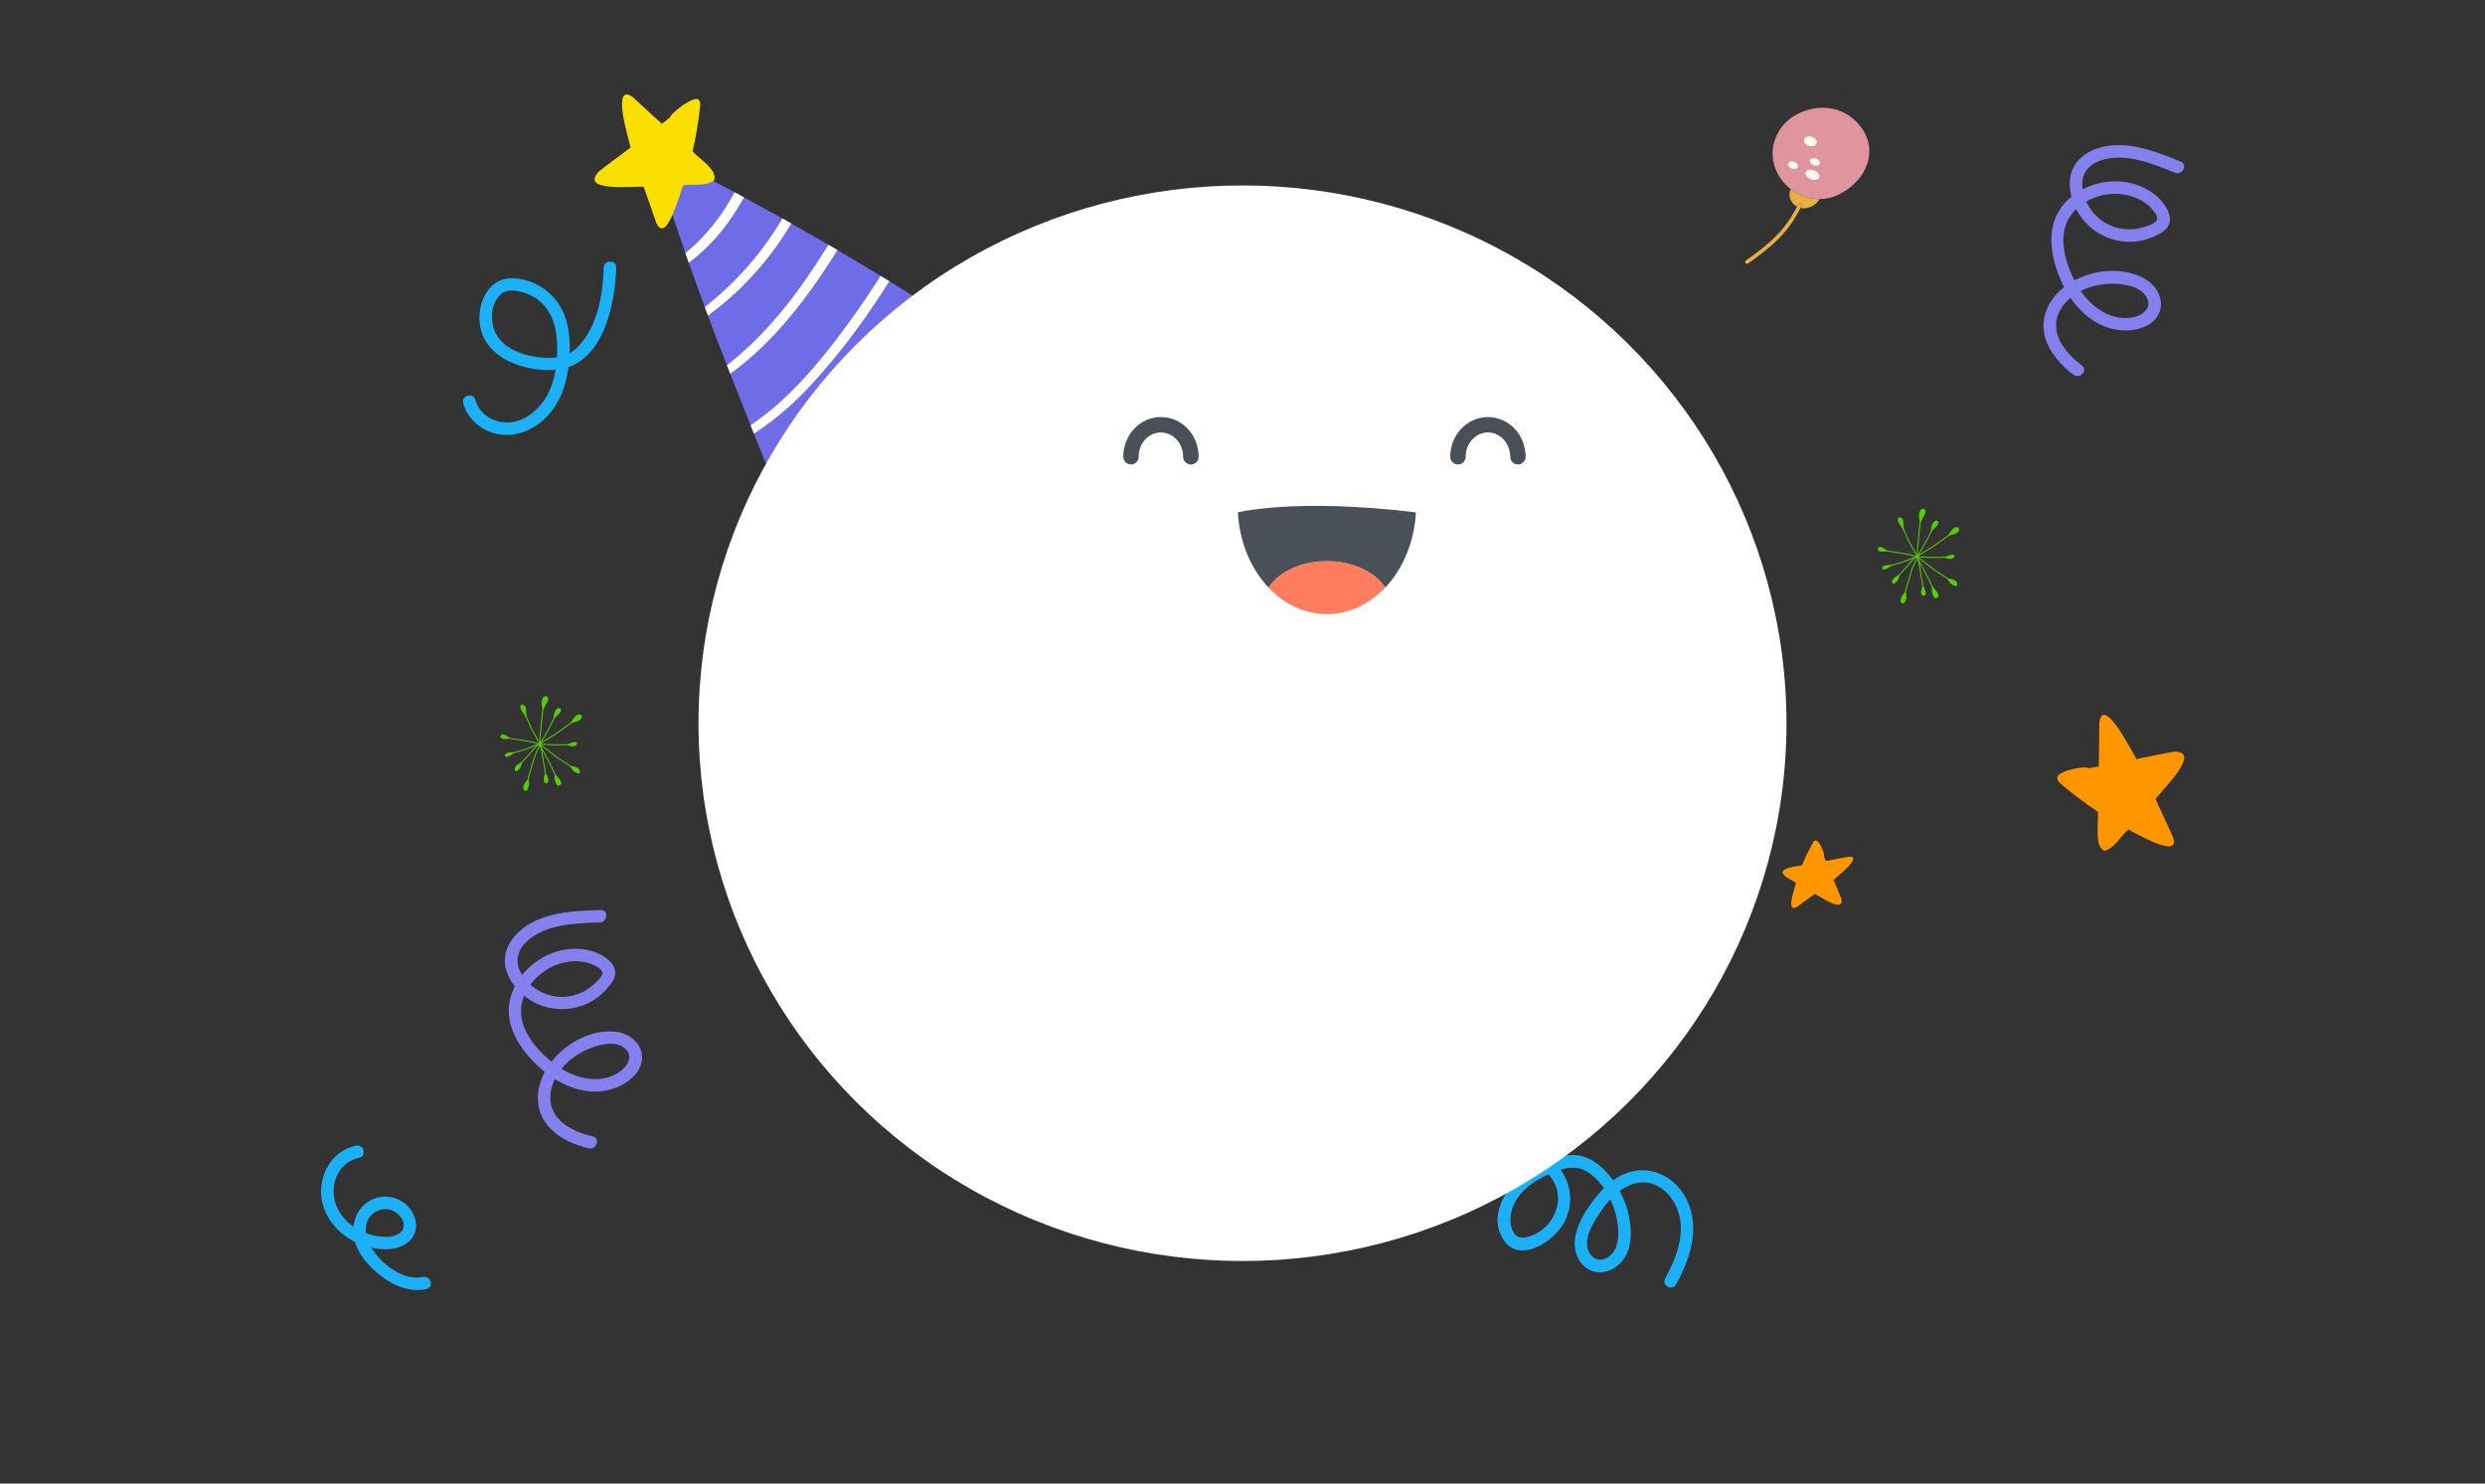 <svg width="201" height="120" viewBox="0 0 201 120" fill="none" xmlns="http://www.w3.org/2000/svg">
<rect x="0" y="0" width="201" height="120" fill="#333333" stroke="none"/>
<g clip-path="url(#clip0_852_29562)">
<g clip-path="url(#clip1_852_29562)">
<path d="M144.853 15.31C144.657 15.59 144.681 16.314 145.304 16.685C145.317 16.695 145.334 16.698 145.351 16.708C145.381 16.648 145.411 16.587 145.442 16.526C145.475 16.452 145.563 16.422 145.637 16.456C145.711 16.489 145.741 16.577 145.708 16.651C145.681 16.708 145.654 16.759 145.627 16.816C146.266 16.971 146.943 16.557 147.178 16.105C146.351 16.112 145.529 15.836 144.856 15.314L144.853 15.31Z" fill="#EAAF44"/>
<path d="M143.765 14C144.041 14.533 144.415 14.974 144.853 15.31C145.526 15.833 146.347 16.109 147.175 16.102C147.7 16.099 148.229 15.981 148.727 15.738C150.955 14.657 152.143 12.057 150.285 9.986C149.043 8.601 147.094 8.339 145.324 9.255C143.755 10.066 142.796 12.121 143.765 13.997V14Z" fill="#DE959E"/>
<path d="M147.189 13.246C147.131 13.394 146.909 13.448 146.694 13.364C146.478 13.28 146.35 13.091 146.411 12.943C146.468 12.795 146.69 12.741 146.906 12.825C147.121 12.909 147.249 13.098 147.189 13.246Z" fill="#FDF9F5"/>
<path d="M145.93 11.275C145.994 11.073 146.27 10.982 146.549 11.073C146.828 11.161 147 11.397 146.936 11.595C146.872 11.794 146.596 11.889 146.317 11.797C146.037 11.71 145.866 11.474 145.93 11.275Z" fill="#FDF9F5"/>
<path d="M146.054 13.926C146.132 13.731 146.435 13.67 146.737 13.785C147.04 13.903 147.222 14.155 147.145 14.351C147.067 14.546 146.764 14.607 146.461 14.492C146.159 14.374 145.977 14.121 146.054 13.926Z" fill="#FDF9F5"/>
<path d="M144.644 13.212C144.701 13.064 144.923 13.01 145.139 13.094C145.354 13.178 145.482 13.367 145.421 13.515C145.364 13.663 145.142 13.717 144.927 13.633C144.711 13.549 144.583 13.36 144.644 13.212Z" fill="#FDF9F5"/>
<path d="M145.637 16.456C145.563 16.422 145.475 16.456 145.442 16.526C145.411 16.59 145.381 16.648 145.351 16.708C144.422 18.581 143.17 19.702 141.218 21.073C141.15 21.12 141.137 21.211 141.181 21.279C141.218 21.329 141.282 21.353 141.339 21.336C141.356 21.332 141.372 21.326 141.386 21.316C143.389 19.911 144.671 18.763 145.627 16.819C145.654 16.765 145.681 16.712 145.708 16.654C145.741 16.58 145.708 16.493 145.637 16.459V16.456Z" fill="#EAAF44"/>
<path d="M155.024 45.135L154.964 45.081C155.058 44.98 155.401 44.748 155.448 44.714C155.596 44.616 155.748 44.529 155.899 44.441C156.098 44.323 156.303 44.205 156.495 44.067L156.653 43.949C157.01 43.687 157.38 43.417 157.751 43.168L157.794 43.235C157.424 43.485 157.057 43.754 156.7 44.017L156.542 44.131C156.347 44.273 156.138 44.394 155.94 44.512C155.792 44.599 155.64 44.687 155.492 44.781C155.415 44.835 155.102 45.051 155.021 45.135H155.024Z" fill="#58CC02"/>
<path d="M157.606 43.269C157.73 43.044 158.013 42.565 158.333 42.643C158.488 42.68 158.501 42.835 158.434 42.959C158.353 43.101 158.181 43.165 158.033 43.212C157.878 43.262 157.717 43.303 157.562 43.347L157.606 43.269Z" fill="#58CC02"/>
<path d="M155.038 45.007C155.038 44.697 155.054 44.236 155.118 43.794C155.139 43.653 155.149 43.505 155.155 43.367C155.166 43.202 155.176 43.026 155.206 42.858C155.219 42.787 155.226 42.703 155.236 42.612C155.253 42.423 155.273 42.208 155.341 42.073L155.411 42.11C155.351 42.231 155.334 42.437 155.317 42.619C155.307 42.713 155.3 42.801 155.287 42.871C155.26 43.04 155.25 43.208 155.24 43.373C155.229 43.515 155.219 43.663 155.199 43.808C155.135 44.242 155.122 44.704 155.118 45.007H155.038Z" fill="#58CC02"/>
<path d="M155.408 41.198C155.583 41.08 155.748 41.191 155.755 41.39C155.755 41.561 155.637 41.706 155.553 41.844C155.465 41.996 155.415 42.174 155.31 42.316C155.31 42.316 155.065 41.433 155.408 41.198Z" fill="#58CC02"/>
<path d="M155.041 44.99C155.115 44.866 155.193 44.741 155.27 44.62C155.374 44.451 155.482 44.28 155.58 44.108C155.637 44.01 155.687 43.906 155.741 43.805C155.808 43.673 155.879 43.535 155.957 43.404C155.983 43.364 156.041 43.242 156.095 43.121C156.196 42.905 156.226 42.838 156.249 42.815C156.259 42.804 156.303 42.875 156.303 42.875C156.286 42.892 156.219 43.044 156.165 43.158C156.105 43.286 156.051 43.404 156.024 43.448C155.946 43.576 155.876 43.714 155.808 43.842C155.758 43.943 155.704 44.047 155.647 44.148C155.546 44.323 155.438 44.498 155.334 44.664C155.256 44.785 155.182 44.909 155.105 45.034L155.034 44.994L155.041 44.99Z" fill="#58CC02"/>
<path d="M156.175 43.006C156.172 42.733 156.259 42.265 156.539 42.13C156.673 42.066 156.784 42.141 156.784 42.289C156.784 42.44 156.663 42.551 156.559 42.646C156.434 42.764 156.313 42.888 156.195 43.006H156.179H156.175Z" fill="#58CC02"/>
<path d="M155.061 45.034C155.021 44.94 154.967 44.859 154.913 44.768C154.89 44.734 154.863 44.694 154.842 44.657C154.678 44.384 154.506 44.074 154.317 43.717C154.24 43.569 154.176 43.411 154.115 43.256C154.031 43.05 153.947 42.841 153.829 42.66L153.897 42.616C154.018 42.804 154.105 43.02 154.189 43.225C154.25 43.377 154.314 43.535 154.388 43.677C154.58 44.034 154.748 44.344 154.913 44.613C154.937 44.65 154.957 44.687 154.98 44.724C155.038 44.812 155.092 44.899 155.135 45L155.061 45.031V45.034Z" fill="#58CC02"/>
<path d="M153.95 42.841C153.833 42.639 153.425 42.201 153.51 41.955C153.563 41.797 153.748 41.837 153.846 41.935C153.957 42.05 153.944 42.225 153.961 42.373C153.977 42.545 154.008 42.71 153.991 42.878L153.95 42.841Z" fill="#58CC02"/>
<path d="M152.456 44.539L152.463 44.505L152.453 44.462C152.453 44.462 152.466 44.458 152.54 44.482C152.584 44.495 152.641 44.519 152.671 44.526C152.789 44.556 152.91 44.569 153.028 44.583L153.085 44.59C153.23 44.61 153.372 44.637 153.51 44.66C153.637 44.684 153.772 44.708 153.903 44.724C154.297 44.778 154.647 44.856 155.041 44.977L155.017 45.054C154.63 44.937 154.28 44.859 153.893 44.805C153.759 44.788 153.624 44.761 153.496 44.741C153.358 44.714 153.213 44.691 153.075 44.67L153.018 44.664C152.897 44.647 152.772 44.63 152.655 44.6C152.621 44.593 152.564 44.573 152.517 44.556C152.486 44.546 152.463 44.536 152.456 44.536V44.539Z" fill="#58CC02"/>
<path d="M152.628 44.552C152.486 44.421 152.21 44.192 152.005 44.259C151.884 44.3 151.84 44.431 151.924 44.529C152.008 44.626 152.16 44.62 152.274 44.616C152.412 44.616 152.547 44.599 152.682 44.583L152.631 44.552H152.628Z" fill="#58CC02"/>
<path d="M152.517 45.856L152.523 45.775C152.641 45.785 152.796 45.741 152.921 45.701L153.045 45.667C153.287 45.596 153.537 45.529 153.779 45.455C154.062 45.371 154.321 45.263 154.58 45.148C154.681 45.105 154.792 45.074 154.893 45.047L154.913 45.041C154.937 45.034 154.967 45.031 154.991 45.02C155.044 45.01 155.098 44.997 155.139 44.977L155.176 45.047C155.125 45.074 155.065 45.088 155.007 45.101C154.984 45.108 154.957 45.111 154.933 45.118L154.91 45.125C154.805 45.155 154.708 45.182 154.61 45.226C154.348 45.34 154.085 45.448 153.799 45.536C153.557 45.61 153.308 45.681 153.065 45.748L152.944 45.785C152.81 45.822 152.645 45.873 152.513 45.859L152.517 45.856Z" fill="#58CC02"/>
<path d="M152.998 45.734C152.907 45.815 152.81 45.886 152.705 45.947C152.611 46.001 152.497 46.068 152.382 46.065C152.288 46.065 152.204 45.997 152.251 45.896C152.359 45.674 152.759 45.711 152.964 45.708L152.998 45.734Z" fill="#58CC02"/>
<path d="M153.56 46.641L153.496 46.59C153.621 46.442 153.762 46.29 153.897 46.149C154.011 46.028 154.126 45.906 154.233 45.778C154.28 45.728 154.331 45.664 154.381 45.6C154.577 45.361 154.819 45.064 155.031 44.994L155.058 45.071C154.866 45.139 154.634 45.421 154.442 45.654C154.388 45.721 154.338 45.782 154.29 45.832C154.179 45.96 154.065 46.085 153.95 46.203C153.816 46.348 153.678 46.492 153.553 46.641H153.56Z" fill="#58CC02"/>
<path d="M153.624 46.475C153.446 46.553 152.927 46.863 153.052 47.122C153.197 47.429 153.503 46.927 153.56 46.806C153.607 46.705 153.634 46.603 153.634 46.486L153.624 46.472V46.475Z" fill="#58CC02"/>
<path d="M154.041 48.126C154.102 47.742 154.213 47.371 154.324 47.014C154.385 46.809 154.452 46.597 154.506 46.381C154.58 46.088 154.704 45.809 154.822 45.539L154.846 45.482C154.866 45.441 154.893 45.388 154.92 45.33C154.974 45.219 155.044 45.081 155.048 45.02H155.128C155.125 45.101 155.058 45.236 154.991 45.364C154.964 45.418 154.937 45.468 154.92 45.512L154.896 45.569C154.778 45.836 154.657 46.112 154.583 46.401C154.529 46.617 154.462 46.833 154.398 47.038C154.29 47.392 154.176 47.759 154.119 48.136L154.038 48.126H154.041Z" fill="#58CC02"/>
<path d="M154.102 47.877C153.95 48.028 153.594 48.506 153.772 48.725C154.031 49.049 154.176 48.486 154.203 48.314C154.226 48.153 154.149 48.001 154.126 47.843L154.102 47.877Z" fill="#58CC02"/>
<path d="M155.499 47.681C155.482 47.307 155.415 46.934 155.351 46.57C155.317 46.388 155.287 46.203 155.26 46.024C155.213 45.694 155.132 45.377 155.058 45.074L155.135 45.051L155.095 45.061L155.135 45.054C155.213 45.361 155.29 45.677 155.337 46.011C155.364 46.193 155.398 46.378 155.428 46.553C155.492 46.92 155.563 47.297 155.576 47.675H155.499V47.681Z" fill="#58CC02"/>
<path d="M155.502 47.449C155.405 47.614 155.324 47.964 155.458 48.139C155.543 48.25 155.66 48.22 155.728 48.105C155.795 47.998 155.758 47.873 155.728 47.762C155.691 47.637 155.647 47.513 155.563 47.412L155.506 47.449H155.502Z" fill="#58CC02"/>
<path d="M156.428 47.769C156.327 47.695 156.256 47.51 156.192 47.348C156.165 47.284 156.142 47.22 156.121 47.176C156.071 47.079 156.02 46.981 155.973 46.88C155.866 46.661 155.755 46.435 155.637 46.216C155.58 46.112 155.522 46.008 155.455 45.9C155.29 45.617 155.118 45.32 155.041 45.017L155.118 44.997C155.196 45.294 155.364 45.583 155.526 45.863C155.59 45.967 155.65 46.078 155.707 46.183C155.825 46.402 155.936 46.627 156.044 46.846C156.095 46.944 156.142 47.041 156.192 47.139C156.216 47.186 156.239 47.25 156.27 47.318C156.327 47.462 156.397 47.641 156.482 47.705L156.431 47.769H156.428Z" fill="#58CC02"/>
<path d="M156.731 48.331C156.448 48.581 156.3 48.048 156.266 47.867C156.243 47.729 156.266 47.607 156.293 47.435C156.428 47.621 157.003 48.092 156.731 48.331Z" fill="#58CC02"/>
<path d="M154.93 45.057L154.937 44.977C155.94 45.061 156.758 45.078 157.444 45.031L157.451 45.111C156.761 45.158 155.936 45.142 154.93 45.057Z" fill="#58CC02"/>
<path d="M157.35 45.047C157.485 44.95 158.269 44.684 158.05 45.078C157.922 45.317 157.427 45.172 157.236 45.101L157.35 45.047Z" fill="#58CC02"/>
<path d="M156.502 46.179C156.475 46.159 156.448 46.139 156.421 46.118L156.239 45.977C155.849 45.674 155.448 45.357 155.044 45.091L155.088 45.02C155.495 45.293 155.896 45.607 156.29 45.913L156.468 46.051C156.63 46.176 156.811 46.29 156.993 46.398C157.242 46.553 157.501 46.711 157.71 46.913L157.656 46.971C157.451 46.775 157.199 46.62 156.953 46.469C156.801 46.378 156.647 46.28 156.502 46.176V46.179Z" fill="#58CC02"/>
<path d="M157.542 46.789C157.821 46.839 158.276 46.876 158.319 47.247C158.363 47.59 157.845 47.28 157.75 47.169C157.66 47.058 157.582 46.933 157.505 46.816L157.542 46.789Z" fill="#58CC02"/>
<path d="M43.615 60.291L43.555 60.237C43.649 60.136 43.992 59.904 44.039 59.87C44.187 59.773 44.339 59.685 44.49 59.597C44.689 59.48 44.894 59.362 45.086 59.224L45.244 59.106C45.601 58.843 45.971 58.574 46.342 58.324L46.385 58.392C46.015 58.641 45.648 58.91 45.291 59.173L45.133 59.288C44.938 59.429 44.729 59.55 44.531 59.668C44.383 59.756 44.231 59.843 44.083 59.938C44.006 59.991 43.693 60.207 43.612 60.291H43.615Z" fill="#58CC02"/>
<path d="M46.197 58.425C46.321 58.2 46.604 57.721 46.924 57.799C47.079 57.836 47.092 57.991 47.025 58.115C46.944 58.257 46.772 58.321 46.624 58.368C46.469 58.419 46.308 58.459 46.153 58.503L46.197 58.425Z" fill="#58CC02"/>
<path d="M43.629 60.163C43.629 59.853 43.645 59.392 43.709 58.951C43.73 58.809 43.74 58.661 43.746 58.523C43.756 58.358 43.767 58.183 43.797 58.014C43.81 57.944 43.817 57.859 43.827 57.768C43.844 57.58 43.864 57.364 43.931 57.23L44.002 57.267C43.942 57.388 43.925 57.593 43.908 57.775C43.898 57.869 43.891 57.957 43.878 58.028C43.851 58.196 43.841 58.364 43.831 58.53C43.82 58.671 43.81 58.819 43.79 58.964C43.726 59.399 43.713 59.86 43.709 60.163H43.629Z" fill="#58CC02"/>
<path d="M43.999 56.354C44.174 56.236 44.339 56.347 44.346 56.546C44.346 56.718 44.228 56.862 44.144 57.001C44.056 57.152 44.005 57.331 43.901 57.472C43.901 57.472 43.656 56.59 43.999 56.354Z" fill="#58CC02"/>
<path d="M43.632 60.147C43.706 60.022 43.783 59.897 43.861 59.776C43.965 59.608 44.073 59.436 44.17 59.264C44.228 59.166 44.278 59.062 44.332 58.961C44.399 58.83 44.47 58.691 44.547 58.56C44.574 58.52 44.632 58.398 44.685 58.277C44.786 58.062 44.817 57.994 44.84 57.971C44.85 57.961 44.894 58.031 44.894 58.031C44.877 58.048 44.81 58.2 44.756 58.314C44.696 58.442 44.642 58.56 44.615 58.604C44.537 58.732 44.467 58.87 44.399 58.998C44.349 59.099 44.295 59.203 44.238 59.304C44.137 59.48 44.029 59.655 43.925 59.82C43.847 59.941 43.773 60.066 43.696 60.19L43.625 60.15L43.632 60.147Z" fill="#58CC02"/>
<path d="M44.766 58.163C44.763 57.89 44.85 57.422 45.13 57.287C45.264 57.223 45.375 57.297 45.375 57.445C45.375 57.597 45.254 57.708 45.15 57.802C45.025 57.92 44.904 58.045 44.786 58.163H44.77H44.766Z" fill="#58CC02"/>
<path d="M43.652 60.19C43.612 60.096 43.558 60.015 43.504 59.924C43.48 59.891 43.454 59.85 43.433 59.813C43.269 59.54 43.097 59.23 42.908 58.873C42.831 58.725 42.767 58.567 42.706 58.412C42.622 58.206 42.538 57.998 42.42 57.816L42.488 57.772C42.609 57.961 42.696 58.176 42.78 58.382C42.841 58.533 42.905 58.691 42.979 58.833C43.171 59.19 43.339 59.5 43.504 59.769C43.528 59.806 43.548 59.843 43.571 59.88C43.629 59.968 43.682 60.056 43.726 60.157L43.652 60.187V60.19Z" fill="#58CC02"/>
<path d="M42.541 57.997C42.424 57.795 42.016 57.358 42.1 57.112C42.154 56.953 42.339 56.994 42.437 57.091C42.548 57.206 42.535 57.381 42.551 57.529C42.568 57.701 42.599 57.866 42.582 58.035L42.541 57.997Z" fill="#58CC02"/>
<path d="M41.047 59.695L41.054 59.662L41.044 59.618C41.044 59.618 41.057 59.614 41.131 59.638C41.175 59.651 41.232 59.675 41.262 59.682C41.38 59.712 41.501 59.726 41.619 59.739L41.676 59.746C41.821 59.766 41.962 59.793 42.1 59.817C42.228 59.84 42.363 59.864 42.494 59.881C42.888 59.934 43.238 60.012 43.632 60.133L43.608 60.211C43.221 60.093 42.871 60.015 42.484 59.961C42.349 59.944 42.215 59.918 42.087 59.897C41.949 59.87 41.804 59.847 41.666 59.827L41.609 59.82C41.488 59.803 41.363 59.786 41.245 59.756C41.212 59.749 41.155 59.729 41.108 59.712C41.077 59.702 41.054 59.692 41.047 59.692V59.695Z" fill="#58CC02"/>
<path d="M41.219 59.709C41.077 59.577 40.801 59.348 40.596 59.416C40.475 59.456 40.431 59.587 40.515 59.685C40.599 59.783 40.751 59.776 40.865 59.773C41.003 59.773 41.138 59.756 41.273 59.739L41.222 59.709H41.219Z" fill="#58CC02"/>
<path d="M41.108 61.012L41.114 60.931C41.232 60.941 41.387 60.897 41.511 60.857L41.636 60.823C41.878 60.752 42.127 60.685 42.37 60.611C42.653 60.527 42.912 60.419 43.171 60.305C43.272 60.261 43.383 60.23 43.484 60.203L43.504 60.197C43.528 60.19 43.558 60.187 43.581 60.177C43.635 60.166 43.689 60.153 43.73 60.133L43.767 60.203C43.716 60.23 43.656 60.244 43.598 60.257C43.575 60.264 43.548 60.267 43.524 60.274L43.501 60.281C43.396 60.311 43.299 60.338 43.201 60.382C42.939 60.497 42.676 60.604 42.39 60.692C42.148 60.766 41.899 60.837 41.656 60.904L41.535 60.941C41.4 60.978 41.236 61.029 41.104 61.015L41.108 61.012Z" fill="#58CC02"/>
<path d="M41.589 60.891C41.498 60.971 41.401 61.042 41.296 61.103C41.202 61.157 41.087 61.224 40.973 61.221C40.879 61.221 40.795 61.153 40.842 61.052C40.949 60.83 41.35 60.867 41.555 60.864L41.589 60.891Z" fill="#58CC02"/>
<path d="M42.151 61.797L42.087 61.746C42.212 61.598 42.353 61.447 42.488 61.305C42.602 61.184 42.716 61.063 42.824 60.935C42.871 60.884 42.922 60.82 42.972 60.756C43.167 60.517 43.41 60.221 43.622 60.15L43.649 60.227C43.457 60.295 43.225 60.578 43.033 60.81C42.979 60.877 42.928 60.938 42.881 60.989C42.77 61.117 42.656 61.241 42.541 61.359C42.407 61.504 42.269 61.649 42.144 61.797H42.151Z" fill="#58CC02"/>
<path d="M42.215 61.632C42.037 61.709 41.518 62.019 41.643 62.279C41.788 62.585 42.094 62.083 42.151 61.962C42.198 61.861 42.225 61.76 42.225 61.642L42.215 61.628V61.632Z" fill="#58CC02"/>
<path d="M42.632 63.282C42.693 62.898 42.804 62.528 42.915 62.171C42.976 61.965 43.043 61.753 43.097 61.538C43.171 61.244 43.295 60.965 43.413 60.695L43.437 60.638C43.457 60.598 43.484 60.544 43.511 60.487C43.565 60.376 43.635 60.237 43.639 60.177H43.719C43.716 60.258 43.649 60.392 43.581 60.52C43.554 60.574 43.528 60.625 43.511 60.669L43.487 60.726C43.369 60.992 43.248 61.268 43.174 61.558C43.12 61.773 43.053 61.989 42.989 62.194C42.881 62.548 42.767 62.915 42.71 63.292L42.629 63.282H42.632Z" fill="#58CC02"/>
<path d="M42.693 63.033C42.541 63.184 42.185 63.663 42.363 63.882C42.622 64.205 42.767 63.642 42.794 63.471C42.817 63.309 42.74 63.157 42.716 62.999L42.693 63.033Z" fill="#58CC02"/>
<path d="M44.09 62.837C44.073 62.464 44.006 62.09 43.942 61.726C43.908 61.544 43.878 61.359 43.851 61.18C43.804 60.85 43.723 60.534 43.649 60.231L43.726 60.207L43.686 60.217L43.726 60.21C43.804 60.517 43.881 60.834 43.928 61.167C43.955 61.349 43.989 61.534 44.019 61.709C44.083 62.076 44.154 62.454 44.167 62.831H44.09V62.837Z" fill="#58CC02"/>
<path d="M44.093 62.605C43.995 62.77 43.915 63.12 44.049 63.295C44.133 63.407 44.251 63.376 44.319 63.262C44.386 63.154 44.349 63.029 44.319 62.918C44.282 62.794 44.238 62.669 44.154 62.568L44.096 62.605H44.093Z" fill="#58CC02"/>
<path d="M45.019 62.925C44.918 62.851 44.847 62.666 44.783 62.504C44.756 62.44 44.733 62.376 44.712 62.333C44.662 62.235 44.611 62.137 44.564 62.036C44.457 61.817 44.346 61.592 44.228 61.373C44.17 61.268 44.113 61.164 44.046 61.056C43.881 60.773 43.709 60.477 43.632 60.173L43.709 60.153C43.787 60.45 43.955 60.739 44.117 61.019C44.181 61.123 44.241 61.234 44.298 61.339C44.416 61.558 44.527 61.783 44.635 62.002C44.685 62.1 44.733 62.198 44.783 62.295C44.807 62.343 44.83 62.407 44.861 62.474C44.918 62.619 44.988 62.797 45.072 62.861L45.022 62.925H45.019Z" fill="#58CC02"/>
<path d="M45.322 63.488C45.039 63.737 44.891 63.205 44.857 63.023C44.834 62.885 44.857 62.764 44.884 62.592C45.019 62.777 45.594 63.249 45.322 63.488Z" fill="#58CC02"/>
<path d="M43.521 60.214L43.528 60.133C44.531 60.217 45.349 60.234 46.035 60.187L46.042 60.267C45.352 60.315 44.527 60.298 43.521 60.214Z" fill="#58CC02"/>
<path d="M45.941 60.204C46.076 60.106 46.86 59.84 46.641 60.234C46.513 60.473 46.018 60.328 45.827 60.258L45.941 60.204Z" fill="#58CC02"/>
<path d="M45.093 61.335C45.066 61.315 45.039 61.295 45.012 61.275L44.83 61.133C44.44 60.83 44.039 60.514 43.635 60.248L43.679 60.177C44.086 60.45 44.487 60.763 44.881 61.069L45.059 61.207C45.221 61.332 45.402 61.447 45.584 61.554C45.833 61.709 46.092 61.867 46.301 62.07L46.247 62.127C46.042 61.931 45.789 61.777 45.544 61.625C45.392 61.534 45.237 61.436 45.093 61.332V61.335Z" fill="#58CC02"/>
<path d="M46.133 61.945C46.412 61.995 46.867 62.032 46.91 62.403C46.954 62.746 46.436 62.437 46.341 62.325C46.251 62.214 46.173 62.09 46.096 61.972L46.133 61.945Z" fill="#58CC02"/>
<path d="M148.935 72.683C149.235 73.919 147.189 72.494 146.788 72.309C146.303 72.656 145.822 73.01 145.341 73.363C144.402 73.915 145.196 71.757 145.267 71.413C144.93 71.16 144.361 70.989 144.176 70.601C144.2 70.13 145.388 70.096 145.761 69.988C145.997 69.389 146.287 68.816 146.589 68.25C146.643 68.149 146.701 68.028 146.822 67.998C147.108 67.829 147.616 69.059 147.522 69.231C147.576 69.369 147.629 69.507 147.683 69.645C148.299 69.534 148.912 69.416 149.524 69.298C150.773 69.217 148.555 70.945 148.306 71.174C148.515 71.679 148.74 72.178 148.932 72.689L148.935 72.683Z" fill="#FF9600"/>
<path d="M175.824 60.804C178.21 60.71 174.834 63.957 174.349 64.624C174.81 65.647 175.282 66.665 175.756 67.682C176.429 69.618 172.747 67.359 172.138 67.103C171.549 67.631 171.02 68.615 170.24 68.814C169.378 68.595 169.755 66.392 169.694 65.664C168.681 65.011 167.729 64.267 166.796 63.499C166.631 63.361 166.426 63.212 166.416 62.977C166.211 62.391 168.661 61.902 168.94 62.135C169.213 62.087 169.489 62.04 169.762 61.99C169.785 60.814 169.792 59.639 169.802 58.467C170.108 56.133 172.478 60.858 172.808 61.4C173.814 61.202 174.814 60.973 175.827 60.804H175.824Z" fill="#FF9600"/>
<path d="M176.394 13.074C174.304 12.232 171.826 11.225 169.565 12.03C168.572 12.384 167.713 13.111 167.488 14.179C167.252 15.284 167.612 16.506 168.232 17.422C169.507 19.319 172.008 20.09 174.122 19.177C174.583 18.978 175.162 18.712 175.401 18.241C175.664 17.726 175.438 17.139 175.152 16.685C174.603 15.816 173.715 15.24 172.752 14.927C170.786 14.287 168.437 14.863 167.034 16.395C165.367 18.214 165.835 20.804 166.778 22.858C167.734 24.943 169.602 26.789 172.042 26.728C173.048 26.705 174.243 26.297 174.654 25.29C175.095 24.199 174.408 23.071 173.459 22.535C171.443 21.397 168.514 21.892 166.798 23.354C166.007 24.027 165.411 24.947 165.307 25.994C165.192 27.149 165.687 28.234 166.418 29.103C166.801 29.561 167.242 29.958 167.72 30.316C168.235 30.699 168.922 29.958 168.4 29.568C167.044 28.557 165.68 26.883 166.606 25.139C167.458 23.539 169.467 22.862 171.18 22.959C172.005 23.007 173.129 23.219 173.594 23.987C174.109 24.832 173.425 25.459 172.624 25.644C170.823 26.065 169.127 24.839 168.205 23.391C167.289 21.949 166.461 19.726 167.155 18.046C167.754 16.597 169.366 15.752 170.877 15.684C171.668 15.651 172.473 15.812 173.169 16.196C173.489 16.372 173.785 16.597 174.031 16.87C174.226 17.089 174.647 17.581 174.428 17.857C174.199 18.146 173.6 18.315 173.26 18.409C172.84 18.527 172.402 18.571 171.968 18.547C171.099 18.497 170.282 18.14 169.649 17.55C168.955 16.904 168.481 15.988 168.427 15.031C168.37 14.007 168.972 13.296 169.918 12.976C171.897 12.31 174.095 13.236 175.919 13.97C176.518 14.209 176.99 13.317 176.387 13.074H176.394Z" fill="#8481EF"/>
<path d="M128.071 77.108C130.171 76.29 132.665 75.327 133.762 73.191C134.244 72.255 134.371 71.137 133.809 70.204C133.227 69.237 132.126 68.594 131.049 68.348C128.821 67.839 126.472 68.991 125.556 71.103C125.358 71.564 125.115 72.154 125.264 72.662C125.425 73.218 125.991 73.491 126.509 73.626C127.502 73.885 128.545 73.697 129.461 73.265C131.332 72.386 132.652 70.355 132.628 68.277C132.598 65.808 130.484 64.242 128.394 63.39C126.27 62.525 123.648 62.461 121.911 64.175C121.194 64.882 120.602 65.997 120.992 67.011C121.416 68.109 122.692 68.459 123.749 68.2C125.997 67.647 127.795 65.283 128.044 63.04C128.158 62.009 127.963 60.931 127.323 60.093C126.617 59.17 125.513 58.718 124.385 58.587C123.793 58.517 123.2 58.527 122.608 58.594C121.968 58.668 121.975 59.678 122.625 59.604C124.304 59.412 126.445 59.695 126.96 61.605C127.434 63.353 126.431 65.222 125.119 66.327C124.486 66.856 123.52 67.472 122.658 67.233C121.706 66.97 121.773 66.047 122.231 65.36C123.254 63.821 125.334 63.552 126.994 63.976C128.65 64.4 130.77 65.451 131.416 67.156C131.972 68.624 131.373 70.342 130.316 71.426C129.76 71.992 129.064 72.423 128.296 72.622C127.943 72.713 127.572 72.753 127.206 72.72C126.913 72.693 126.273 72.625 126.24 72.275C126.206 71.908 126.529 71.376 126.711 71.073C126.936 70.699 127.226 70.369 127.559 70.089C128.225 69.53 129.067 69.23 129.932 69.227C130.881 69.224 131.854 69.567 132.544 70.227C133.288 70.935 133.331 71.868 132.864 72.747C131.877 74.589 129.639 75.418 127.808 76.132C127.209 76.367 127.472 77.341 128.077 77.105L128.071 77.108Z" fill="#8481EF"/>
<path d="M48.578 73.605C46.327 73.683 43.654 73.767 41.914 75.421C41.15 76.145 40.662 77.159 40.884 78.226C41.116 79.331 41.941 80.301 42.877 80.891C44.812 82.106 47.41 81.797 48.972 80.106C49.312 79.739 49.736 79.26 49.763 78.732C49.793 78.152 49.352 77.708 48.908 77.411C48.057 76.839 47.01 76.67 46.003 76.775C43.947 76.987 42.032 78.466 41.369 80.436C40.581 82.773 42.059 84.953 43.752 86.448C45.472 87.967 47.922 88.897 50.13 87.853C51.039 87.421 51.968 86.566 51.934 85.481C51.897 84.306 50.81 83.551 49.726 83.447C47.424 83.225 44.947 84.865 43.967 86.896C43.516 87.832 43.344 88.913 43.674 89.914C44.038 91.019 44.93 91.807 45.95 92.305C46.488 92.568 47.047 92.753 47.629 92.884C48.255 93.026 48.585 92.069 47.949 91.924C46.3 91.551 44.374 90.574 44.516 88.604C44.644 86.798 46.209 85.363 47.814 84.757C48.585 84.464 49.699 84.205 50.436 84.717C51.247 85.279 50.877 86.128 50.221 86.626C48.747 87.741 46.697 87.307 45.27 86.357C43.849 85.411 42.19 83.716 42.146 81.894C42.106 80.325 43.24 78.9 44.596 78.226C45.307 77.873 46.108 77.698 46.899 77.765C47.262 77.795 47.626 77.879 47.959 78.031C48.225 78.152 48.807 78.432 48.723 78.772C48.632 79.129 48.151 79.526 47.882 79.752C47.545 80.028 47.165 80.247 46.757 80.402C45.946 80.709 45.051 80.716 44.233 80.429C43.338 80.119 42.533 79.473 42.096 78.621C41.628 77.704 41.894 76.812 42.627 76.138C44.166 74.727 46.552 74.683 48.518 74.612C49.161 74.589 49.235 73.582 48.585 73.605H48.578Z" fill="#8481EF"/>
<path d="M28.789 92.668C26.655 93.119 25.544 95.43 26.113 97.444C26.725 99.61 28.933 101.028 31.135 101.051C32.02 101.061 33.04 100.762 33.467 99.916C33.949 98.97 33.45 97.845 32.639 97.269C31.761 96.642 30.559 96.639 29.681 97.269C28.752 97.932 28.439 99.078 28.651 100.169C28.896 101.442 29.872 102.486 30.869 103.247C31.912 104.045 33.171 104.541 34.49 104.268C35.127 104.136 34.857 103.163 34.221 103.294C32.592 103.631 30.832 102.227 30.027 100.917C29.623 100.26 29.411 99.404 29.761 98.677C30.095 97.986 30.913 97.643 31.64 97.882C32.239 98.081 32.935 98.838 32.548 99.499C32.242 100.021 31.454 100.071 30.919 100.034C29.358 99.92 27.769 98.997 27.193 97.488C26.591 95.912 27.314 94.012 29.061 93.641C29.697 93.507 29.428 92.533 28.792 92.668H28.789Z" fill="#1CB0F6"/>
<path d="M118.175 96.104C119.622 95.303 121.046 93.865 122.793 93.838C124.331 93.814 125.836 95.084 126.004 96.63C126.166 98.145 125.055 99.688 123.584 100.045C123.163 100.15 122.759 100.153 122.487 99.779C122.234 99.432 122.16 98.974 122.174 98.553C122.204 97.654 122.689 96.832 123.328 96.222C123.995 95.586 124.846 95.144 125.698 94.804C126.64 94.427 127.593 94.239 128.481 94.841C129.929 95.825 130.804 97.768 130.888 99.479C130.932 100.328 130.77 101.359 129.922 101.77C129.158 102.14 128.501 101.594 128.387 100.82C128.252 99.904 128.845 98.971 129.319 98.233C129.777 97.522 130.329 96.835 131.012 96.33C131.733 95.801 132.628 95.485 133.516 95.717C134.368 95.939 135.038 96.589 135.455 97.347C136.532 99.297 135.691 101.601 134.695 103.396C134.378 103.966 135.25 104.474 135.566 103.905C136.714 101.84 137.535 99.311 136.438 97.051C135.489 95.101 133.328 94.077 131.292 95C130.309 95.444 129.528 96.243 128.888 97.091C128.198 98.004 127.512 99.105 127.384 100.267C127.27 101.305 127.761 102.463 128.804 102.817C129.811 103.161 130.921 102.558 131.44 101.685C132.042 100.668 131.975 99.378 131.733 98.267C131.487 97.138 130.969 96.078 130.252 95.175C129.538 94.272 128.589 93.501 127.397 93.43C126.186 93.359 124.89 93.979 123.87 94.579C122.066 95.643 120.285 98.071 121.558 100.197C122.847 102.356 125.782 100.379 126.573 98.785C127.525 96.862 126.842 94.653 125.055 93.498C124.176 92.928 123.133 92.723 122.106 92.901C121.009 93.093 120.043 93.716 119.131 94.319C118.653 94.636 118.175 94.956 117.67 95.236C117.101 95.549 117.61 96.424 118.178 96.108L118.175 96.104Z" fill="#1CB0F6"/>
<path d="M37.469 32.612C37.823 33.956 39.041 34.926 40.394 35.138C41.862 35.367 43.316 34.697 44.305 33.626C45.416 32.427 45.897 30.824 46.035 29.224C46.173 27.624 46.072 25.792 45.096 24.448C44.245 23.269 42.831 22.505 41.367 22.505C39.738 22.505 38.849 24.047 38.785 25.533C38.647 28.739 42.077 30.056 44.763 29.925C48.718 29.733 49.738 24.822 49.842 21.649C49.862 20.999 48.852 20.999 48.832 21.649C48.792 22.905 48.651 24.158 48.27 25.361C47.907 26.509 47.267 27.749 46.261 28.459C45.305 29.136 43.827 29.002 42.74 28.746C41.69 28.5 40.66 27.978 40.121 27.001C39.59 26.031 39.674 24.478 40.583 23.737C41.027 23.374 41.761 23.498 42.272 23.64C42.824 23.791 43.343 24.074 43.767 24.462C44.766 25.374 45.042 26.698 45.066 28.001C45.089 29.332 44.925 30.72 44.292 31.908C43.682 33.054 42.565 34.061 41.225 34.168C40.024 34.266 38.762 33.542 38.445 32.343C38.28 31.713 37.304 31.983 37.472 32.612H37.469Z" fill="#1CB0F6"/>
<path d="M106.331 27.712C104.961 27.47 103.574 28.17 102.813 29.312C101.992 30.551 101.992 32.151 102.548 33.498C103.17 35.011 104.422 36.119 105.816 36.914C107.209 37.709 108.916 38.386 110.545 38.062C111.972 37.779 113.258 36.816 113.87 35.486C114.55 34.007 113.527 32.552 112.204 31.872C109.353 30.403 106.721 32.97 105.715 35.462C104.234 39.137 108.263 42.117 111.097 43.542C111.679 43.835 112.1 42.916 111.521 42.626C110.4 42.063 109.32 41.41 108.387 40.561C107.499 39.75 106.64 38.648 106.418 37.436C106.206 36.284 106.947 34.997 107.633 34.115C108.296 33.266 109.202 32.545 110.313 32.468C111.417 32.39 112.79 33.118 113.083 34.253C113.227 34.809 112.807 35.425 112.463 35.829C112.093 36.267 111.622 36.621 111.093 36.843C109.848 37.368 108.529 37.065 107.337 36.54C106.122 36.004 104.931 35.273 104.116 34.202C103.332 33.172 102.888 31.73 103.349 30.467C103.763 29.332 104.947 28.49 106.169 28.706C106.809 28.82 106.974 27.823 106.334 27.709L106.331 27.712Z" fill="#1CB0F6"/>
</g>
<g clip-path="url(#clip2_852_29562)">
<path d="M87.613 33.879C88.062 35.176 87.377 36.582 86.631 37.735C83.893 41.97 80.002 45.436 75.519 47.737C73.566 48.736 71.509 49.512 69.381 50.034C68.773 50.183 68.102 50.308 67.551 50.019C67.467 49.975 67.382 49.922 67.309 49.858C67.283 49.843 67.26 49.817 67.239 49.796C67.19 49.755 67.143 49.711 67.103 49.663C67.077 49.635 67.054 49.608 67.034 49.584C66.973 49.506 66.914 49.425 66.86 49.334C66.703 49.077 66.575 48.79 66.461 48.51C66.34 48.227 66.224 47.942 66.105 47.656C65.802 46.922 65.498 46.191 65.198 45.454C65.114 45.261 65.035 45.066 64.96 44.873C64.811 44.513 64.662 44.154 64.514 43.791C64.1 42.788 63.686 41.776 63.279 40.768C63.105 40.334 62.928 39.904 62.755 39.475C62.673 39.266 62.585 39.057 62.501 38.85C61.992 37.591 61.482 36.328 60.974 35.066C60.888 34.841 60.796 34.617 60.706 34.39C60.151 33.006 59.602 31.618 59.062 30.23C58.972 30.003 58.885 29.778 58.799 29.552C58.558 28.94 58.322 28.325 58.087 27.711C58.028 27.549 57.962 27.383 57.9 27.219C57.686 26.655 57.47 26.087 57.261 25.522C57.176 25.294 57.09 25.069 57.008 24.843C56.788 24.246 56.568 23.649 56.351 23.046C56.133 22.446 55.921 21.849 55.71 21.245C55.648 21.073 55.586 20.9 55.526 20.725C55.495 20.639 55.461 20.551 55.435 20.463C55.407 20.387 55.379 20.303 55.356 20.225C55.158 19.663 54.964 19.102 54.774 18.54C54.764 18.521 54.759 18.501 54.755 18.478C54.535 17.83 54.316 17.178 54.106 16.528C53.936 16.007 53.448 13.953 53.893 13.241C54.055 12.976 54.344 12.895 54.827 13.139C56.368 13.927 57.898 14.733 59.417 15.551C59.67 15.688 59.927 15.823 60.177 15.964C61.219 16.527 62.254 17.095 63.282 17.675L64.001 18.078C65.008 18.642 66.008 19.22 67.007 19.8C67.252 19.942 67.494 20.081 67.732 20.228C68.901 20.911 70.063 21.603 71.219 22.309C71.456 22.45 71.694 22.596 71.93 22.745C72.944 23.365 73.96 23.989 74.962 24.628C75.199 24.777 75.435 24.927 75.67 25.079C76.986 25.912 78.292 26.76 79.588 27.619C79.823 27.772 80.054 27.922 80.285 28.081C81.711 29.032 83.132 29.998 84.537 30.976C84.778 31.141 85.017 31.308 85.255 31.476C85.368 31.554 85.478 31.634 85.594 31.714C86.415 32.291 87.278 32.93 87.608 33.88L87.613 33.879Z" fill="#6F6CE8"/>
<path d="M60.179 15.961C59.383 17.397 58.437 18.742 57.268 19.907C57.21 19.963 57.152 20.02 57.091 20.074C56.664 20.489 56.202 20.885 55.71 21.245C55.648 21.073 55.586 20.9 55.526 20.725C55.495 20.639 55.461 20.551 55.435 20.463C55.893 20.104 56.322 19.707 56.725 19.287C57.654 18.333 58.448 17.237 59.118 16.091C59.222 15.912 59.325 15.733 59.421 15.553C59.673 15.69 59.93 15.825 60.18 15.966L60.179 15.961Z" fill="white"/>
<path d="M64.003 18.075C63.801 18.424 63.584 18.764 63.365 19.099C63.01 19.641 62.629 20.168 62.234 20.683C61.342 21.837 60.349 22.912 59.268 23.893C59.177 23.977 59.086 24.053 58.995 24.137C58.44 24.628 57.861 25.088 57.263 25.52C57.178 25.291 57.092 25.066 57.01 24.84C57.579 24.391 58.128 23.919 58.66 23.423C59.741 22.42 60.734 21.324 61.626 20.148C61.627 20.145 61.629 20.142 61.633 20.135C62.001 19.652 62.354 19.151 62.688 18.639C62.897 18.32 63.097 17.996 63.286 17.669L64.005 18.072L64.003 18.075Z" fill="white"/>
<path d="M67.737 20.226C67.674 20.335 67.605 20.441 67.539 20.547C67.324 20.884 67.109 21.226 66.886 21.562C66.434 22.249 65.969 22.929 65.479 23.594C64.168 25.394 62.717 27.105 61.082 28.591C60.439 29.176 59.768 29.72 59.064 30.227C58.974 30 58.887 29.774 58.8 29.549C58.839 29.52 58.88 29.485 58.919 29.455C59.554 28.951 60.157 28.42 60.739 27.868C62.253 26.423 63.599 24.805 64.822 23.099C64.831 23.083 64.846 23.066 64.857 23.046C65.319 22.4 65.769 21.737 66.202 21.069C66.476 20.646 66.744 20.225 67.009 19.797C67.254 19.939 67.496 20.078 67.734 20.225L67.737 20.226Z" fill="white"/>
<path d="M71.936 22.744C71.86 22.867 71.78 22.992 71.7 23.116C71.407 23.579 71.105 24.037 70.799 24.492C70.291 25.254 69.767 26.001 69.223 26.737C68.023 28.367 66.731 29.936 65.35 31.401C64.703 32.087 64.023 32.736 63.305 33.346C62.68 33.877 62.029 34.373 61.344 34.831C61.22 34.913 61.098 34.992 60.976 35.071C60.889 34.846 60.797 34.622 60.708 34.395C61.024 34.185 61.335 33.964 61.636 33.736C62.097 33.387 62.542 33.021 62.971 32.637C65.091 30.761 66.89 28.512 68.554 26.24C68.56 26.231 68.568 26.223 68.574 26.213C69.111 25.482 69.632 24.741 70.136 23.986C70.508 23.436 70.871 22.881 71.226 22.318C71.463 22.459 71.702 22.605 71.938 22.755L71.936 22.744Z" fill="white"/>
<path d="M75.68 25.077C75.455 25.489 75.23 25.901 75 26.307C74.8 26.661 74.6 27.015 74.39 27.363C73.933 28.133 73.452 28.893 72.954 29.63C71.63 31.607 70.142 33.463 68.442 35.129C67.51 36.043 66.508 36.911 65.439 37.703C64.579 38.347 63.681 38.938 62.751 39.469C62.668 39.259 62.581 39.05 62.496 38.843C63.065 38.498 63.626 38.13 64.17 37.739C64.483 37.514 64.794 37.284 65.092 37.046C67.686 35.025 69.901 32.586 71.791 29.885C71.963 29.639 72.132 29.39 72.295 29.138C72.8 28.388 73.279 27.61 73.738 26.829C74.036 26.314 74.336 25.795 74.621 25.272C74.736 25.057 74.854 24.839 74.966 24.622C75.203 24.771 75.439 24.921 75.674 25.073L75.68 25.077Z" fill="white"/>
<path d="M80.292 28.077C79.866 28.873 79.422 29.658 78.953 30.433C78.842 30.626 78.725 30.814 78.607 31.003C78.224 31.622 77.828 32.235 77.416 32.838C75.599 35.529 73.538 38.054 71.282 40.381C70.49 41.2 69.654 42.024 68.774 42.805C67.661 43.798 66.469 44.715 65.193 45.456C65.109 45.262 65.03 45.068 64.955 44.874C65.624 44.437 66.271 43.956 66.889 43.451C67.371 43.058 67.846 42.654 68.309 42.234C70.928 39.89 73.272 37.17 75.339 34.354C75.816 33.704 76.28 33.041 76.731 32.37C77.156 31.736 77.569 31.095 77.968 30.441C78.202 30.064 78.43 29.684 78.652 29.299C78.972 28.745 79.287 28.184 79.591 27.621C79.826 27.774 80.057 27.924 80.288 28.084L80.292 28.077Z" fill="white"/>
<path d="M85.262 31.472C84.909 32.135 84.532 32.788 84.144 33.431C81.642 37.558 78.496 41.293 74.852 44.457C74.123 45.087 73.376 45.697 72.614 46.282C71.479 47.151 70.3 47.965 69.085 48.724C68.478 49.099 67.867 49.459 67.239 49.797C67.19 49.756 67.143 49.712 67.103 49.663C67.077 49.635 67.054 49.609 67.034 49.584C66.973 49.507 66.913 49.425 66.86 49.335C67.751 48.799 68.622 48.239 69.47 47.66C70.32 47.084 71.157 46.474 71.97 45.838C74.893 43.563 77.545 40.948 79.864 38.056C81.354 36.196 82.702 34.221 83.889 32.152C84.114 31.761 84.332 31.37 84.544 30.972C84.785 31.137 85.023 31.304 85.262 31.472Z" fill="white"/>
<path d="M48.487 13.83C46.748 15.563 51.273 15.05 52.059 15.102C52.416 16.086 52.757 17.077 53.1 18.065C53.912 19.776 55.002 15.602 55.259 14.986C56.025 14.873 57.048 15.088 57.727 14.626C58.188 13.842 56.461 12.751 56.018 12.252C56.296 11.08 56.475 9.903 56.616 8.724C56.64 8.512 56.687 8.27 56.54 8.113C56.295 7.596 54.248 9.133 54.209 9.487C53.984 9.664 53.763 9.84 53.54 10.014C52.741 9.301 51.96 8.573 51.174 7.846C49.409 6.622 50.88 11.348 51.009 11.934C50.171 12.569 49.315 13.177 48.49 13.832L48.487 13.83Z" fill="#F9E000"/>
<path d="M69.512 46.557C68.514 47.066 67.52 47.572 66.522 48.08C66.251 48.219 65.974 48.361 65.771 48.586C65.327 49.077 65.342 49.867 65.681 50.434C66.022 50.998 66.618 51.364 67.24 51.582C69.06 52.231 71.096 51.801 72.9 51.088C77.049 49.449 80.484 46.419 83.699 43.314C84.564 42.477 85.427 41.622 86.108 40.627C86.84 39.551 87.341 38.337 87.831 37.135C88.288 36.02 88.745 34.904 89.202 33.789C89.268 33.631 89.333 33.467 89.35 33.298C89.4 32.763 88.948 32.31 88.477 32.059C87.092 31.324 85.202 31.715 84.214 32.941C83.42 33.926 83.226 35.249 82.905 36.473C82.477 38.104 81.772 39.665 80.825 41.061C80.42 41.66 79.957 42.242 79.335 42.605C78.135 43.308 76.586 43.08 75.341 43.698C73.861 44.431 72.96 46.277 71.324 46.493L69.519 46.553L69.512 46.557Z" fill="#FF9600"/>
</g>
<ellipse cx="100.5" cy="58.5" rx="44" ry="43.5" fill="white"/>
<path d="M114.238 38.277C114.438 39.091 114.545 39.947 114.545 40.844C114.545 41.043 114.545 41.243 114.529 41.442C104.835 40.263 100.134 41.442 100.134 41.442C100.134 41.243 100.117 41.043 100.117 40.844C100.117 39.947 100.225 39.1 100.425 38.277H114.238Z" fill="white"/>
<path d="M107.327 45.388C109.42 45.388 111.215 46.252 112.054 47.523C110.783 48.86 109.13 49.674 107.327 49.674C105.525 49.674 103.863 48.869 102.601 47.523C103.44 46.252 105.242 45.388 107.327 45.388Z" fill="#FF7C5F"/>
<path d="M114.529 41.443C114.396 43.868 113.457 46.028 112.054 47.523C111.215 46.252 109.42 45.388 107.327 45.388C105.234 45.388 103.44 46.252 102.601 47.523C101.189 46.028 100.258 43.868 100.125 41.443C100.125 41.443 104.835 40.263 114.521 41.443H114.529Z" fill="#495057"/>
<path d="M96.321 37.572C95.981 37.572 95.698 37.289 95.698 36.949C95.698 35.861 94.892 34.98 93.896 34.98C92.899 34.98 92.101 35.861 92.101 36.949C92.101 37.289 91.819 37.572 91.478 37.572C91.138 37.572 90.856 37.289 90.856 36.949C90.856 35.171 92.218 33.734 93.904 33.734C95.59 33.734 96.952 35.171 96.952 36.949C96.952 37.289 96.67 37.572 96.329 37.572H96.321Z" fill="#495057"/>
<path d="M122.777 37.572C122.437 37.572 122.154 37.289 122.154 36.949C122.154 35.861 121.348 34.98 120.352 34.98C119.355 34.98 118.549 35.861 118.549 36.949C118.549 37.289 118.267 37.572 117.926 37.572C117.586 37.572 117.303 37.289 117.303 36.949C117.303 35.18 118.665 33.734 120.352 33.734C122.038 33.734 123.4 35.171 123.4 36.949C123.4 37.289 123.118 37.572 122.777 37.572Z" fill="#495057"/>
</g>
<defs>
<clipPath id="clip0_852_29562">
<rect width="200" height="120" fill="white" transform="translate(0.5)"/>
</clipPath>
<clipPath id="clip1_852_29562">
<rect width="242" height="103" fill="white" transform="translate(-41.5 3)"/>
</clipPath>
<clipPath id="clip2_852_29562">
<rect width="32.395" height="47.347" fill="white" transform="translate(35.633 33.41) rotate(-60)"/>
</clipPath>
</defs>
</svg>